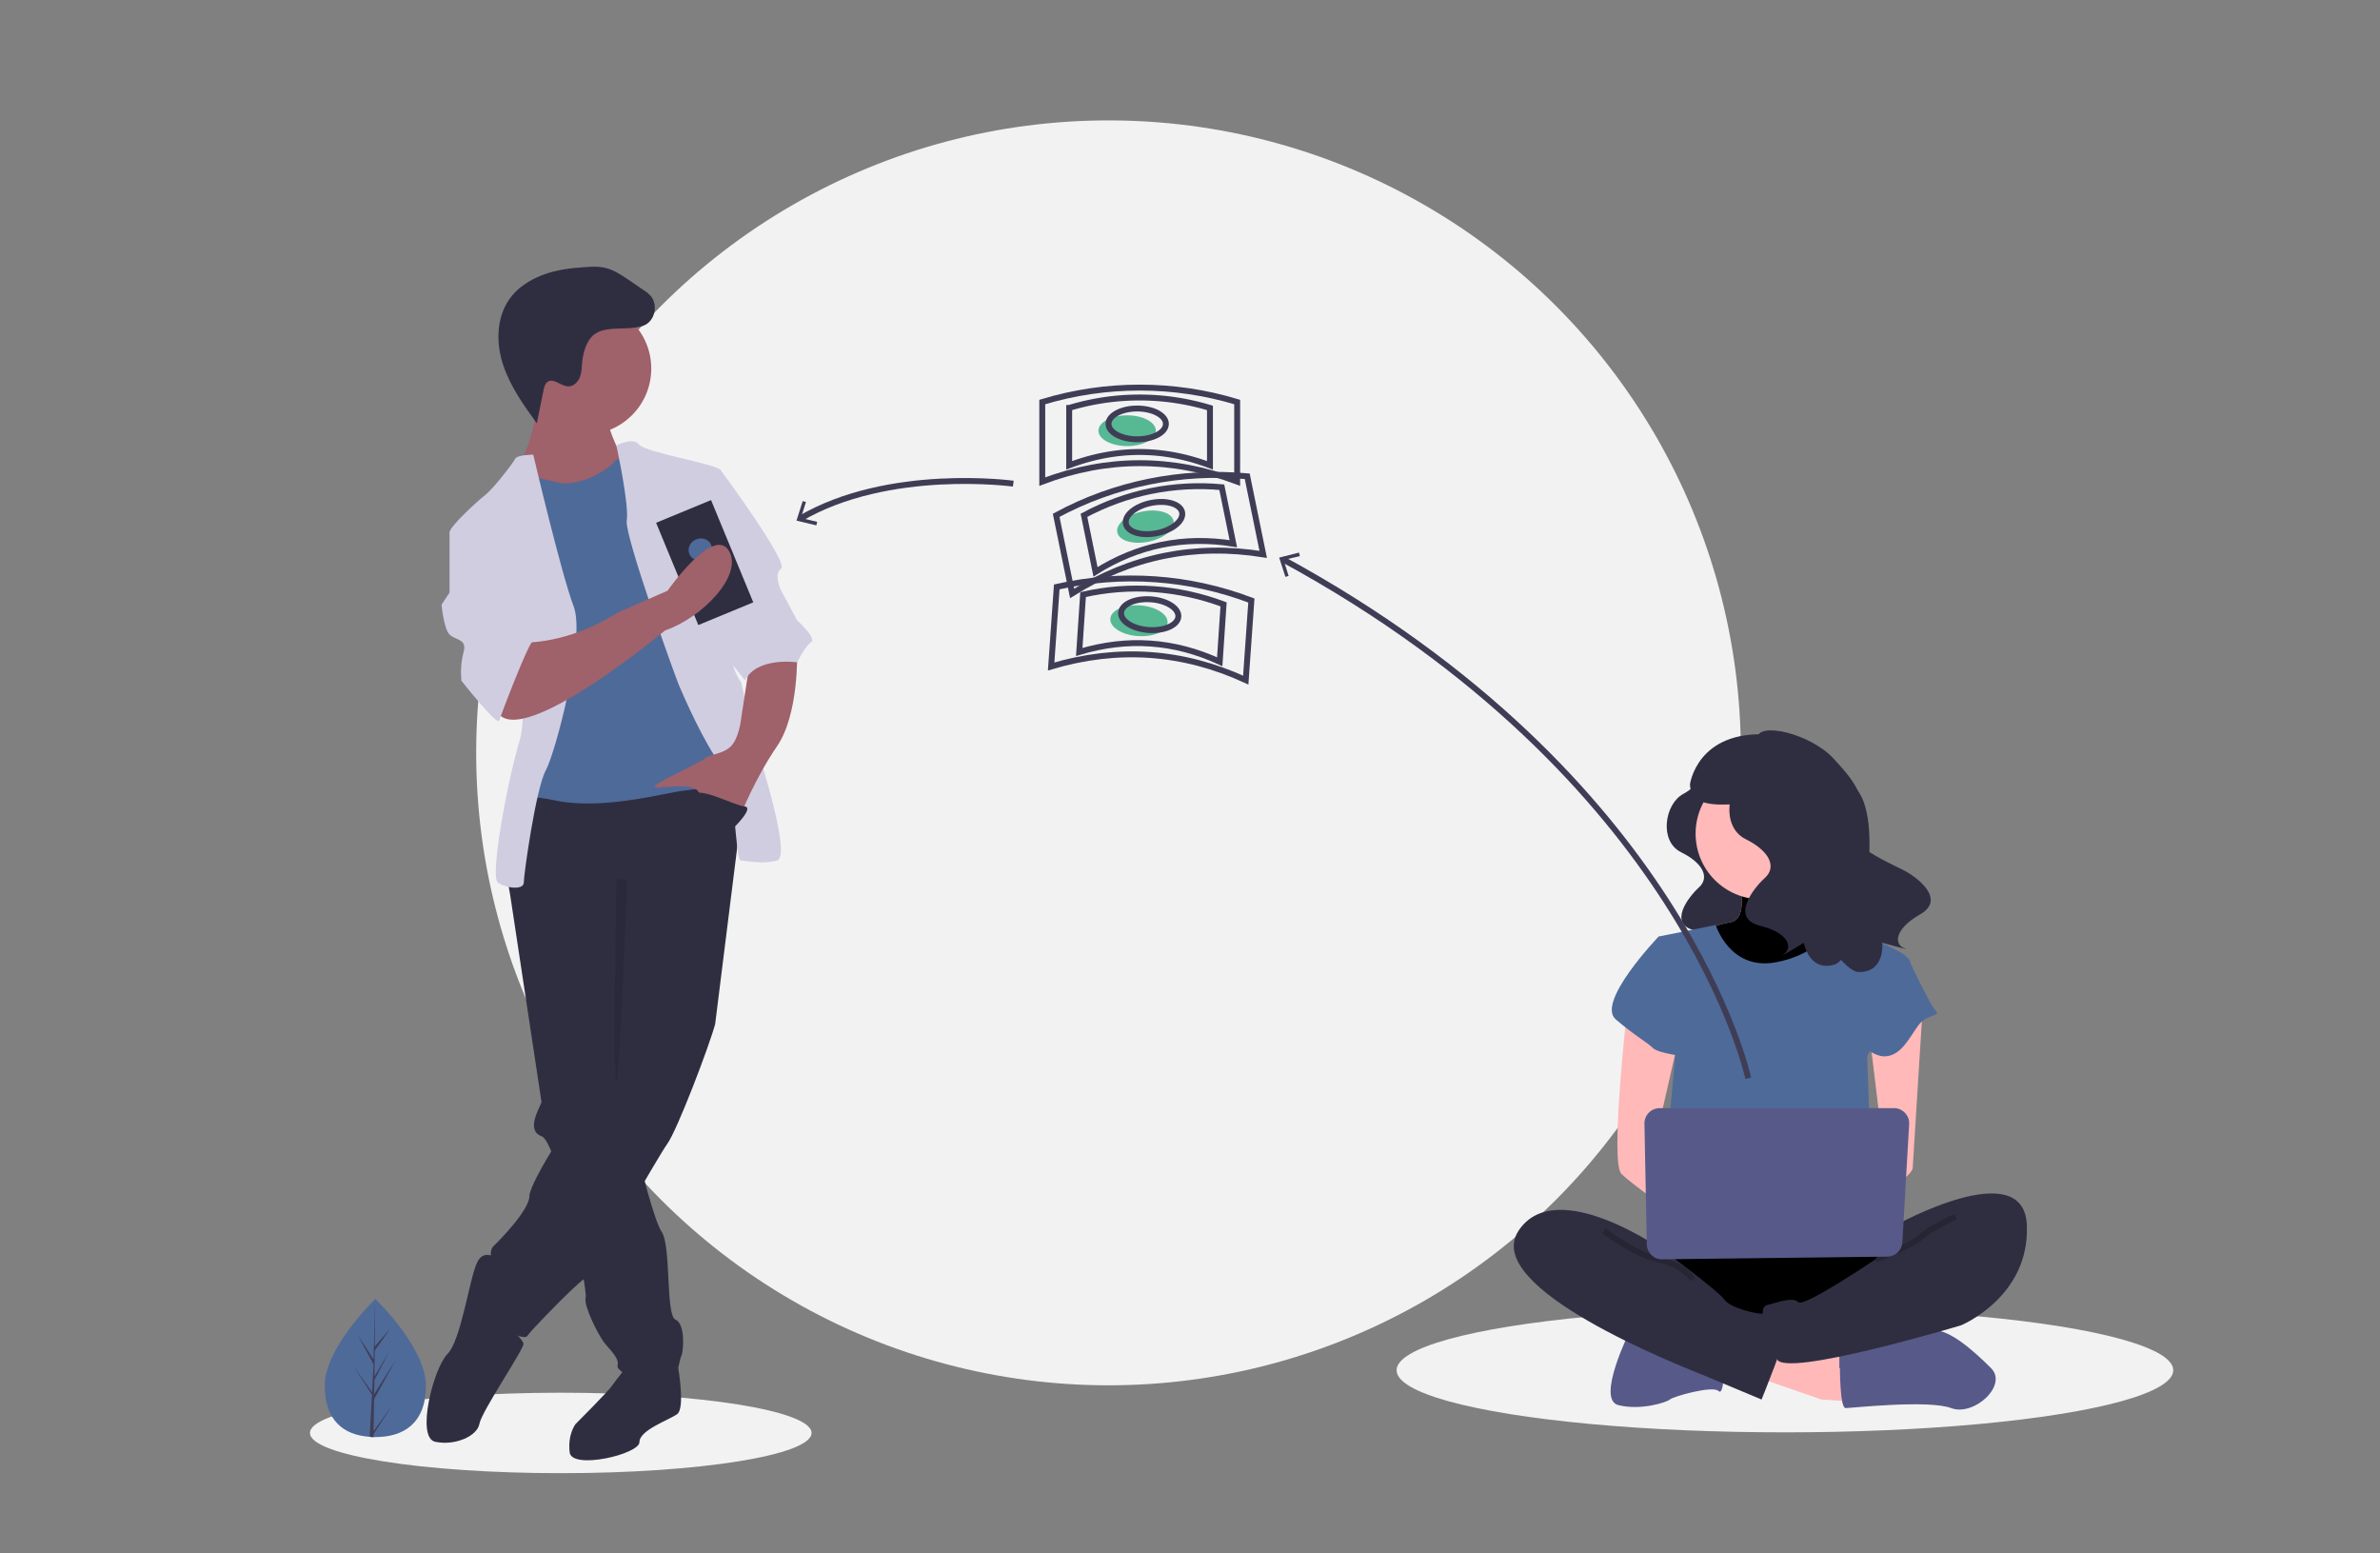 <svg xmlns="http://www.w3.org/2000/svg" xmlns:xlink="http://www.w3.org/1999/xlink" viewBox="0 0 804.7 525.1" xmlns:v="https://vecta.io/nano"><rect x="0" y="0" width="804.7" height="525.1" fill="#808080" stroke="none"/><style><![CDATA[.N{fill:#2f2e41}.O{stroke:#3f3d56}.P{stroke-miterlimit:10}.Q{fill:none}.R{stroke-width:2}.S{enable-background:new}.T{fill:#4e6a99}.U{fill:#ffb9b9}.V{fill:#3f3d56}.W{fill:#9f616a}.X{fill:#d0cde1}.Y{fill:#57b894}]]></style><g fill="#f2f2f2"><circle cx="374.8" cy="254.5" r="213.8"/><ellipse cx="189.6" cy="484.4" rx="84.8" ry="13.6"/><ellipse cx="603.5" cy="463.2" rx="131.3" ry="21"/></g><path d="M574.3 261.3s1.1 3.7-5.2 7.1-8.2 16-.7 19.7 9.7 8.6 6 11.9c-3.7 3.4-10.4 12.3-1.5 14.5s10.1 6.7 7.5 8.6 6-3.4 6-3.4 1.5 8.9 9.3 6.7 29.8-44.7 18.6-50.7c-11.3-5.8-40-14.4-40-14.4z" class="N"/><use xlink:href="#B" class="U"/><use xlink:href="#B" opacity=".1" class="S"/><path d="M593.6 465.4l22.2 7.7 15.5 1-1-13.6-31.9-9.4z" class="U"/><path d="M622.1 462.5s0 13.5 1.9 13.5 28-2.9 35.7 0 19.3-7.7 13.5-13.5-15.3-14.5-21.2-12.6-30.1 6.8-30.1 6.8v5.8zm-71-12.6s-11.6 23.2-3.9 25.1 16.4-1 17.4-1.9c1-1 14.5-4.8 16.4-2.9s1.9-7.7 1.9-7.7l-31.8-12.6z" fill="#575a89"/><use xlink:href="#C" class="N"/><use xlink:href="#C" opacity=".2" class="S"/><circle cx="595.5" cy="281.8" r="22.2" class="U"/><path d="M560.8 316.6l19.3-3.9s4.8 15.5 20.3 12.6 19.3-12.6 19.3-12.6 11.6 4.8 12.6 4.8 13.5 4.8 13.5 7.7-14.5 31.9-14.5 31.9l1.9 52.2-71.5-1.9 4.8-51.2-5.7-39.6z" class="T"/><path d="M550.1 341.7s-5.8 51.2-1.9 55.1 19.3 14.5 19.3 14.5v-11.6l-7.7-14.5 7.7-33.8-17.4-9.7zm100-1.4l-3.4 54.6c0 1.9-8.7 8.7-11.6 8.7s-4.8-4.8-4.8-4.8l6.8-7.7-4.8-39.6 17.8-11.2z" class="U"/><path d="M640.9 414.2s43.5-24.2 44.4 0c1 24.2-22.2 33.8-22.2 33.8s-59.9 18-62.3 11.4-7.2-17.2-3.4-18.2c3.9-1 8.7-2.9 10.6-1s26.1-14.5 26.1-14.5l6.8-11.5z" class="N"/><path d="M661.2 411.3s-8.7 3.9-11.6 6.8-15.5 7.7-15.5 7.7" opacity=".2" stroke="#000" class="P Q R S"/><path d="M566.6 318.5l-5.8-1.9s-21.3 22.2-14.5 28 10.6 7.7 12.6 9.7c1.9 1.9 11.6 2.9 11.6 2.9l-3.9-38.7zm70.5 4.9l8.7 1.9s6.8 14.5 8.7 16.4-2.9 1-5.8 4.8-5.8 10.6-11.6 10.6-13.5-9.7-13.5-9.7l13.5-24z" class="T"/><path d="M562.7 422.9s-36.7-26.1-49.3-6.8 54.1 45.4 63.8 49.3l18.4 7.7s8.7-21.3 8.7-25.1c0-3.9-6.8-3.9-8.7-3.9s-10.6-1.9-12.6-4.8-20.3-16.4-20.3-16.4z" class="N"/><path d="M542.4 416.1s9.7 7.7 18.4 9.7c8.7 1.9 11.6 6.8 11.6 6.8" opacity=".2" stroke="#000" class="P Q R S"/><path d="M556 379.8l.8 40.9c.1 2.8 2.4 5.1 5.2 5l76.1-.9c2.7 0 4.9-2.1 5.1-4.8l2.3-40c.2-2.8-2-5.2-4.8-5.4h-79.5c-2.9 0-5.2 2.3-5.2 5.2 0-.1 0-.1 0 0z" fill="#575a89"/><g class="N"><path d="M596.7 253.9s1.2 4.1-5.8 7.8-9.1 17.7-.8 21.9c8.3 4.1 10.7 9.5 6.6 13.2s-11.6 13.6-1.7 16.1 11.1 7.4 8.3 9.5c-2.9 2.1 6.6-3.7 6.6-3.7s1.7 9.9 10.3 7.4 17.3-47.5 7.7-59.1c-9-10.7-31.2-13.1-31.2-13.1z"/><path d="M594.1 249.7c0-6 18.1-1.7 25.8 6.7 5.4 5.8 13.5 14.6 6.7 20.8s11.7 14.3 16.7 16.8 14.8 10 5.9 15.1-8.7 10.2-5.4 11.4-7.4-1.8-7.4-1.8 1.1 10-7.9 9.9c-9 0-34.9-49.6-28.7-63.3 5.8-12.9-5.7-15.6-5.7-15.6z"/><path d="M598 248.3c-24.2-1.5-26.6 16.8-26.6 16.8.2 10.5 16.9 5.4 21.5 7L617 255c-5.5-4-12.1-6.3-19-6.7z"/></g><path d="M591.1 364.5S569.4 262.8 433.6 189" class="O P Q R"/><path d="M439.2 186.8l.3 1.2-5.5 1.3 1.7 5.4-1.1.3-2.1-6.5z" class="V"/><path d="M144 468.4c0 12.9-7.7 17.4-17.1 17.4h-.7c-.4 0-.9 0-1.3-.1-8.5-.6-15.1-5.3-15.1-17.3 0-12.4 15.8-28 17-29.2h0l.1-.1s17.1 16.4 17.1 29.3z" class="T"/><path d="M126.3 483.8l6.3-8.7-6.3 9.7v1c-.4 0-.9 0-1.3-.1l.7-13 .1-1.2-6.3-9.7 6.3 8.8v.3l.5-9.7-5.4-10 5.4 8.3.5-20.2-.1 15.9 5.4-6.3-5.4 7.7-.1 8.7 5-8.4-5 9.6-.1 4.8 7.3-11.6-7.3 13.3-.2 10.8z" class="V"/><g class="N"><path d="M225.6 465.1l3.7-2.7s2.4 13.5-.3 15.6c-2.7 2-12.8 5.4-12.8 9.5s-23 9.5-23.6 3.4c-.7-6.1 2-9.5 2-9.5s10.8-10.8 12.2-12.8 4.7-6.1 4.7-6.1l14.1 2.6z"/><path d="M171.5 296.9l.3 1.7.7 4 10.6 70c-.7 2-5.4 9.5 0 11.5.5.2 1.1.8 1.7 1.8 1.2 2.2 2.1 4.4 2.9 6.7 3.2 9.3 6.7 24.3 8.7 34.7.9 4.6 1.5 8.2 1.6 10.1.1.4.1.9 0 1.3-.7 2.7 4.1 12.2 6.1 14.9s5.4 5.4 4.7 8.1 16.9 10.1 18.9 5.4 2-7.4 2.7-8.8 1.4-10.8-2-12.2-1.4-25-4.7-29.7c-1.1-1.6-2.9-6.9-4.7-13.3l-2.1-7.9c-2.9-11-5.4-22-5.4-22l.7-79-37.2-4.7-1 2.1-1.9 4.2-.6 1.1zm-2 129.7s-5.4-5.4-8.1 0-5.4 26.3-10.1 31.1c-4.7 4.7-10.8 28.4-4.1 29.7 6.8 1.4 14.2-2 14.9-6.1s14.9-25 14.9-27-9.5-9.5-9.5-9.5l2-18.2z"/><path d="M252.6 259.7l-10.8 86.5c-2 7.4-12.8 35.8-16.2 40.5s-25 43.2-27.7 45.3c-2.7 2-8.1 7.4-8.1 7.4s-10.1 10.1-11.5 12.2c-1.4 2-12.8-4.1-13.5-8.1-.7-4.1.7-10.8 1.4-13.5s-1.4-6.8.7-8.8S179 409 179 404.3s17.6-32.4 24.3-38.5c6.8-6.1 5.4-16.2 5.4-16.2v-41.2l-37.2-11.5s2-32.4 6.8-32.4c4.7 0 66.9-10.9 74.3-4.8z"/></g><g class="W"><circle cx="197.9" cy="124.6" r="22.3"/><path d="M205.3 142.2s2.7 10.1 6.1 12.8-8.8 14.2-8.8 14.2l-23 1.4-4.1-12.8s7.4-14.9 5.4-24.3c-1.9-9.6 24.4 8.7 24.4 8.7z"/></g><path d="M214.8 153.7s-6.1.7-7.4 2.7c-1.4 2-10.8 8.1-18.2 6.8-7.4-1.4-12.2-3.4-13.5-2.7s-4.1 14.9-4.1 14.9L179 197l-1.4 59.4-2 16.2s-4.1-5.4 12.2-2 37.2-2.7 43.9-3.4 18.2-2.7 18.9-6.8-2-18.9-2-18.9l-10.8-45.3-6.8-24.3-16.2-18.2z" class="T"/><path d="M208.4 150.6s5.7-3 7.7-.3 27.7 6.8 27.7 8.8 5.4 56.7 4.1 61.5 2.7 10.1 2.7 10.1l4.7 20.3s12.8 38.5 7.4 39.9-10.1 0-12.2 0-1.4-25.7-6.8-32.4c-5.4-6.8-12.8-23.6-14.2-27s-18.2-50-17.6-55.4c.9-5.5-3.5-25.5-3.5-25.5zm-28.1 3.1s-5.4 0-6.1 1.4-7.4 10.1-10.1 12.2S152 178 152 180s19.6 16.9 19.6 16.9 8.1 39.9 4.1 53.4c-4.1 13.5-10.1 45.9-7.4 48 2.7 2 8.8 2.7 8.8 0s4.1-31.8 7.4-37.8 13.5-44.6 9.5-55.4c-4.2-10.9-13.7-51.4-13.7-51.4z" class="X"/><path d="M269.5 220.5s.7 20.9-6.8 31.8c-7.4 10.8-12.2 23-12.2 23s-12.2-3.4-14.2-7.4c-2-4.1-14.9-.7-14.9-2s15.5-8.1 16.9-9.5 6.1-1.4 8.8-4.1 3.4-8.8 3.4-8.8l2.7-17.6 16.3-5.4z" class="W"/><path d="M213.2 110.9c1.7-.2 3.5-.3 5-1.1 3.4-1.8 4.3-7 1.7-9.9-.7-.7-1.5-1.4-2.4-1.9l-5.1-3.5c-2.3-1.5-4.6-3.1-7.2-3.8-2.4-.7-4.9-.6-7.4-.4-4.8.3-9.7.9-14.2 2.6s-8.8 4.4-11.5 8.4c-4.3 6.3-4.4 14.8-2 22 2.4 7.3 6.9 13.6 11.4 19.8l2.3-11.3c.2-1 .5-2.1 1.3-2.7 2.1-1.5 4.6 1.6 7.2 1.5 1.6 0 3-1.4 3.7-2.9.6-1.5.7-3.2.8-4.9.3-3.5 1.5-8.3 4.8-10.2 3.1-1.9 8.2-1.4 11.6-1.7z" class="N"/><path d="M212 297.4s-2.3 66-3.6 68 0-68.2 0-68.2l3.6.2z" opacity=".1" class="S"/><path d="M238.4 159.1h5.4s23 31.1 20.3 33.1 0 7.4 0 7.4l5.4 10.1s6.8 6.1 4.7 7.4c-2 1.4-4.7 6.8-4.7 6.8s-13.5-2-17.6 6.1l-8.8-11.1-4.7-59.8z" class="X"/><path d="M221.833 176.725l18.578-7.672 14.276 34.57-18.578 7.672z" class="N"/><ellipse transform="matrix(.924 -.382 .382 .924 -53.042 104.439)" cx="236.8" cy="185.9" rx="4" ry="3.7" class="T"/><path d="M224.9 213.1s-48.6 40.5-56.7 27.7 8.8-23.6 8.8-23.6 14.9.7 31.8-10.1l16.9-7.4s15.4-22 20.7-13.6c5.1 8.3-9.1 22.8-21.5 27z" class="W"/><path d="M159.4 177.3L152 180v20.3l-2.7 4.1s.7 8.1 2.7 10.1 6.1 1.4 4.7 6.1c-.8 3.1-1 6.3-.7 9.5 0 0 12.2 15.5 12.8 13.5s10.1-27 11.5-27-13.5-39.2-13.5-39.2h-7.4z" class="X"/><path d="M248.2 279.7s7-6.8 3.5-7.1-15.7-7.1-17.7-3.7c-2 3.3 14.2 10.8 14.2 10.8z" class="N"/><ellipse cx="381.1" cy="145.6" rx="9.7" ry="5.2" class="Y"/><g class="Q R O"><g class="P"><path d="M418.3,162.8c-22-8.3-43.9-8.3-65.9,0v-26.9c21.5-6.5,44.4-6.5,65.9,0V162.8z"/><path d="M409.1 157.3c-15.9-6-31.7-6-47.6 0v-19.4a82.11 82.11 0 0 1 47.6 0v19.4z"/></g><ellipse cx="384.5" cy="143.3" rx="9.7" ry="5.2"/></g><ellipse transform="matrix(.98 -.2 .2 .98 -27.784 81.025)" cx="387.2" cy="178" rx="9.7" ry="5.2" class="Y"/><g class="Q R O"><g class="P"><path d="M427.1 187.4c-23.2-3.7-44.7.7-64.6 13.2l-5.4-26.4c19.8-10.7 42.2-15.2 64.6-13.2l5.4 26.4z"/><path d="M417 183.8c-16.7-2.7-32.3.5-46.6 9.5l-3.9-19.1c14.3-7.7 30.5-11 46.6-9.5l3.9 19.1z"/></g><ellipse transform="matrix(.98 -.2 .2 .98 -27.138 81.548)" cx="390.1" cy="175.1" rx="9.7" ry="5.2"/></g><ellipse transform="matrix(.069 -.998 .998 .069 148.831 579.771)" cx="385.2" cy="210.1" rx="5.2" ry="9.7" class="Y"/><g class="Q R O"><g class="P"><path d="M421.2 229.9c-21.3-9.8-43.3-11.3-65.8-4.6l1.9-26.9c21.9-5 44.8-3.4 65.8 4.6l-1.9 26.9z"/><path d="M412.4 223.7c-15.4-7.1-31.2-8.2-47.5-3.3l1.3-19.4c15.8-3.6 32.3-2.4 47.5 3.3l-1.3 19.4z"/></g><ellipse transform="matrix(.069 -.998 .998 .069 154.215 581.447)" cx="388.8" cy="208.1" rx="5.2" ry="9.7"/><path d="M342.6 163.5s-42.1-5.8-72.2 11.9" class="P"/></g><path d="M271.4 169.4l1.1.3-1.7 5.4 5.5 1.3-.3 1.2-6.7-1.6z" class="V"/><defs ><path id="B" d="M587.8 297.3s3.9 13.5-2.9 14.5c-4.2.7-8.2 2.3-11.6 4.8l12.6 16.4h23.2l14.5-14.5s-19.3-14.5-15.5-23.2c3.9-8.7-20.3 2-20.3 2z"/><path id="C" d="M560.8 418s-18.4 25.1-4.8 31.9c13.5 6.8 78.3 6.8 83.1 0s6.8-28 0-29.9c-6.8-2-78.3-2-78.3-2z"/></defs></svg>